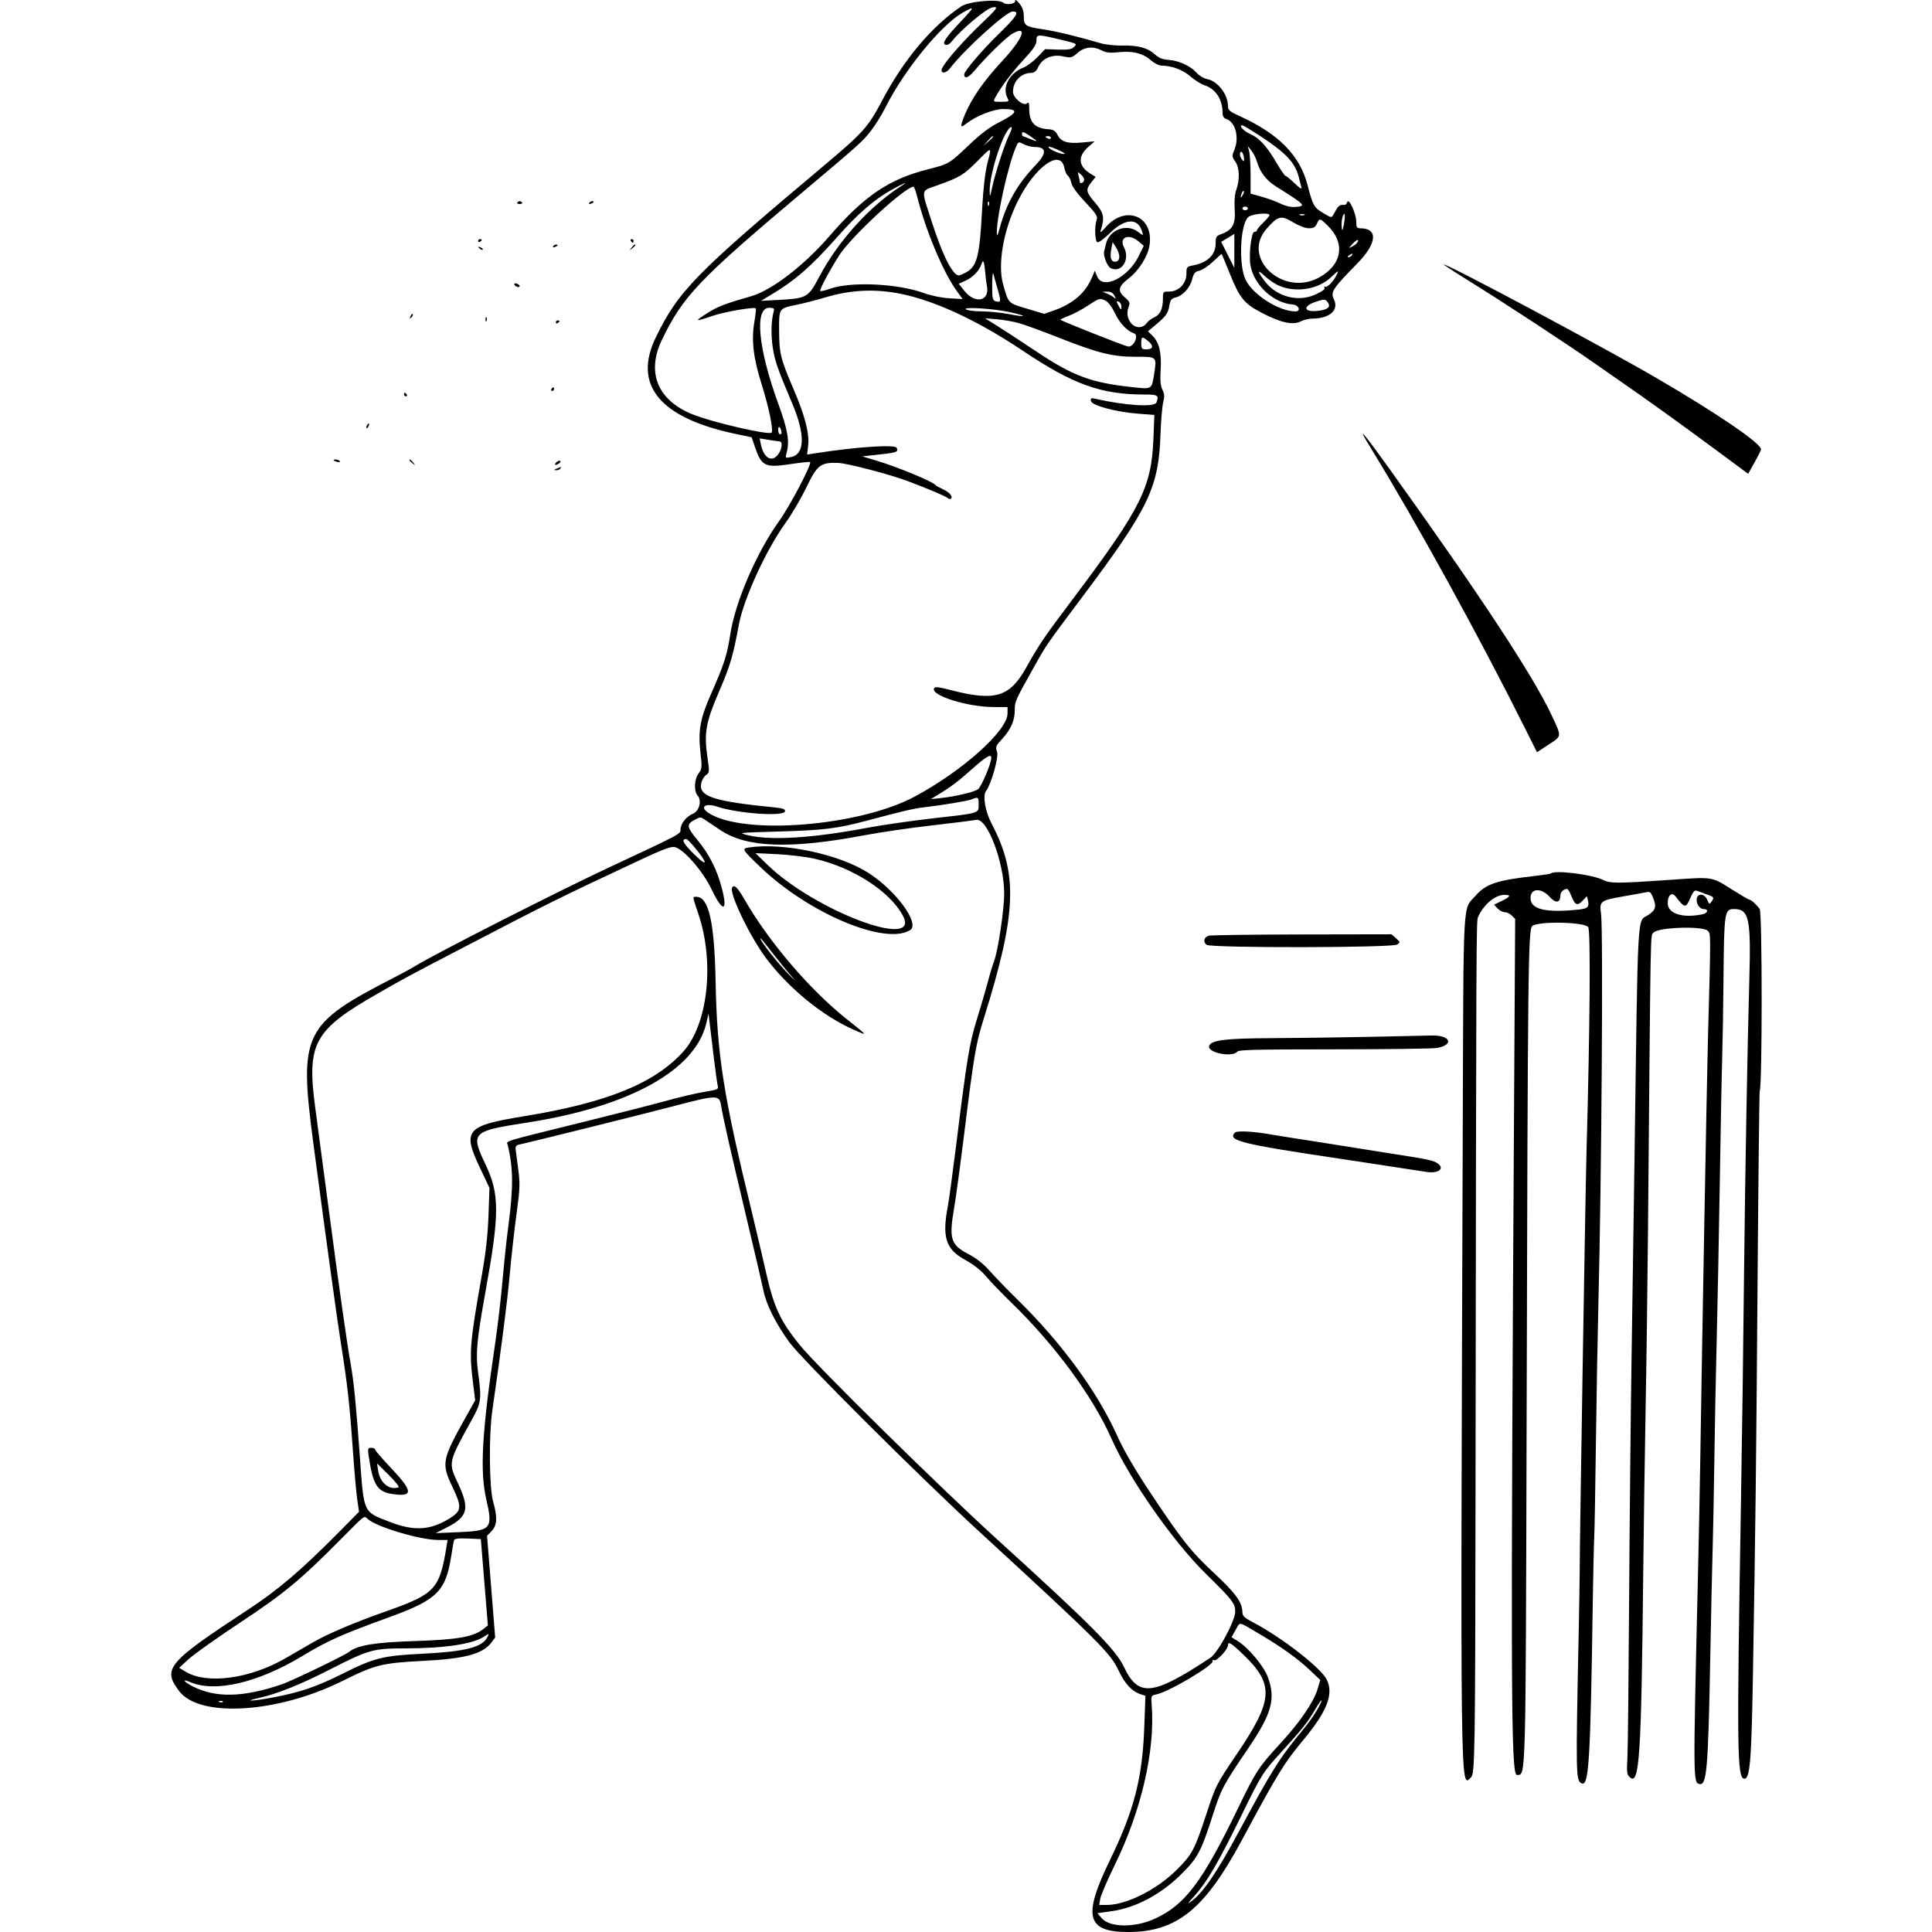 <svg width="60" height="60" viewBox="0 0 60 60" fill="none" xmlns="http://www.w3.org/2000/svg">
<path fill-rule="evenodd" clip-rule="evenodd" d="M48.163 27.127C48.15 27.139 47.932 27.173 47.677 27.202C46.48 27.338 46.151 27.447 45.828 27.815C45.419 28.281 45.453 27.665 45.427 35.088C45.354 56.029 45.347 55.535 45.684 55.198C45.805 55.078 45.814 54.483 45.824 46.28C45.846 28.752 45.846 28.603 45.903 28.476C46.078 28.089 46.428 27.794 46.714 27.792C46.942 27.79 46.916 27.846 46.622 27.988L46.399 28.096L46.509 28.213C46.569 28.277 46.669 28.329 46.732 28.329C46.795 28.329 46.893 28.376 46.95 28.434L47.055 28.538L47.024 33.76C46.912 52.445 46.922 55.121 47.107 55.121C47.39 55.121 47.38 55.485 47.41 44.272C47.447 29.872 47.459 28.864 47.587 28.758C47.773 28.602 49.217 28.631 49.323 28.793C49.401 28.911 49.379 31.831 49.271 35.75C49.234 37.105 49.061 47.76 49.058 48.852C49.057 49.081 49.045 49.863 49.03 50.59C48.934 55.201 48.936 55.312 49.13 55.386C49.344 55.468 49.394 54.636 49.465 49.758C49.479 48.842 49.499 47.938 49.51 47.75C49.521 47.561 49.544 46.261 49.562 44.86C49.579 43.459 49.614 41.508 49.639 40.525C49.739 36.574 49.792 28.866 49.722 28.378C49.666 27.99 49.699 27.963 50.397 27.841C50.72 27.785 51.045 27.726 51.12 27.71C51.239 27.684 51.263 27.701 51.328 27.857C51.451 28.152 51.425 28.257 51.193 28.413C50.836 28.653 50.874 27.98 50.762 35.921C50.737 37.712 50.695 40.545 50.669 42.215C50.643 43.885 50.609 47.235 50.594 49.66C50.579 52.084 50.556 54.301 50.541 54.585C50.517 55.066 50.523 55.109 50.618 55.195C50.914 55.463 50.973 54.565 51.032 48.852C51.048 47.383 51.081 45.091 51.106 43.758C51.132 42.424 51.164 39.978 51.179 38.321C51.266 28.391 51.253 29.099 51.348 28.966C51.467 28.8 52.858 28.748 53.03 28.903C53.135 28.998 53.134 28.88 53.041 32.297C53.009 33.457 52.853 42.011 52.801 45.472C52.789 46.267 52.755 47.964 52.724 49.243C52.581 55.326 52.581 55.366 52.783 55.405C53.005 55.448 53.049 54.929 53.113 51.514C53.14 50.09 53.173 48.572 53.187 48.141C53.201 47.71 53.224 46.498 53.239 45.448C53.253 44.397 53.286 42.689 53.313 41.652C53.339 40.614 53.383 38.388 53.41 36.705C53.436 35.021 53.47 33.28 53.485 32.835C53.499 32.391 53.518 31.245 53.526 30.288C53.543 28.344 53.56 28.231 53.845 28.231C54.322 28.231 54.382 28.512 54.325 30.484C54.27 32.417 54.198 36.398 54.167 39.203C54.136 42.093 54.105 44.409 54.066 46.721C53.936 54.357 53.946 55.216 54.167 55.239C54.347 55.257 54.393 54.709 54.439 52.011C54.519 47.346 54.541 45.515 54.584 39.656C54.608 36.498 54.638 33.897 54.65 33.877C54.73 33.741 54.73 28.347 54.649 28.231C54.552 28.093 54.384 27.941 54.325 27.939C54.303 27.938 54.083 27.81 53.835 27.654C53.125 27.208 53.258 27.229 51.758 27.332C50.249 27.436 50 27.436 49.802 27.334C49.466 27.16 48.279 27.01 48.163 27.127ZM48.796 27.817C48.914 28.119 48.988 28.147 49.164 27.957L49.282 27.83L49.313 27.953C49.365 28.159 49.309 28.219 49.035 28.247C47.992 28.355 47.532 28.244 47.532 27.886C47.532 27.581 47.861 27.563 48.125 27.852C48.323 28.07 48.462 28.041 48.462 27.784C48.462 27.696 48.598 27.587 48.677 27.61C48.7 27.617 48.754 27.71 48.796 27.817ZM53.005 27.776C53.233 27.855 53.245 27.875 53.148 28.008C53.088 28.09 53.079 28.086 53.02 27.943C52.946 27.766 52.75 27.728 52.701 27.883C52.654 28.03 52.771 28.231 52.903 28.231C53.073 28.231 53.043 28.361 52.864 28.396C52.244 28.521 51.793 28.374 51.793 28.047C51.793 27.799 51.919 27.691 52.035 27.839C52.317 28.201 52.353 28.208 52.479 27.923C52.593 27.665 52.625 27.632 52.721 27.672C52.763 27.689 52.891 27.736 53.005 27.776ZM37.54 29.059C37.39 29.101 37.352 29.255 37.471 29.342C37.611 29.445 43.263 29.436 43.396 29.333C43.489 29.262 43.488 29.257 43.353 29.137L43.216 29.015L40.439 29.02C38.912 29.023 37.607 29.04 37.54 29.059ZM42.487 32.201C41.584 32.219 40.232 32.237 39.482 32.241C38.053 32.248 37.621 32.301 37.553 32.48C37.474 32.686 38.266 32.851 38.423 32.662C38.474 32.601 38.909 32.59 41.452 32.588C43.085 32.587 44.517 32.568 44.635 32.545C45.176 32.44 45.036 32.142 44.453 32.159C44.274 32.164 43.389 32.183 42.487 32.201ZM38.356 35.17C38.105 35.422 38.519 35.525 41.679 35.995C41.921 36.031 42.571 36.13 43.124 36.215C43.676 36.3 44.21 36.382 44.31 36.397C44.671 36.449 44.874 36.295 44.654 36.135C44.519 36.037 44.377 36.006 43.197 35.824C42.847 35.769 42.428 35.703 42.267 35.676C42.105 35.649 41.686 35.583 41.336 35.528C40.1 35.335 39.715 35.274 39.309 35.206C38.874 35.133 38.411 35.116 38.356 35.17Z" fill="black"/>
<path fill-rule="evenodd" clip-rule="evenodd" d="M31.528 0.02C31.546 0.121 31.263 0.169 31.158 0.083C31.008 -0.042 30.087 0.04 29.851 0.199C28.93 0.821 28.059 1.86 27.386 3.14C26.965 3.939 26.794 4.13 25.623 5.114C21.589 8.502 21.082 9.019 20.373 10.464C19.64 11.96 20.489 12.985 22.87 13.481L23.343 13.58L23.438 13.859C23.65 14.483 23.751 14.533 24.553 14.413C24.872 14.365 25.145 14.336 25.158 14.35C25.218 14.409 24.537 15.707 24.2 16.176C23.495 17.159 22.829 18.703 22.678 19.708C22.584 20.335 22.485 20.641 22.087 21.539C21.743 22.317 21.676 22.686 21.754 23.38C21.805 23.838 21.801 23.885 21.696 24.018C21.561 24.19 21.544 24.572 21.665 24.706C21.803 24.859 21.717 25.191 21.518 25.273C21.31 25.359 21.134 25.582 21.134 25.758C21.134 25.905 21.19 25.875 18.889 26.951C17.282 27.703 13.516 29.619 12.9 29.998C12.784 30.07 12.499 30.225 12.268 30.344C9.4 31.815 9.275 32.073 9.739 35.566C10.146 38.629 10.471 40.989 10.586 41.71C10.783 42.944 10.859 43.616 10.949 44.908C10.997 45.602 11.062 46.346 11.093 46.56L11.15 46.95L10.545 47.562C9.352 48.768 8.642 49.374 7.685 50.001C5.194 51.635 5.035 51.824 5.566 52.521C6.206 53.361 8.645 53.203 10.662 52.191C11.627 51.707 11.881 51.644 13.096 51.583C14.44 51.516 14.993 51.369 15.265 51.005L15.378 50.853L15.252 49.274L15.126 47.696L15.268 47.547C15.441 47.367 15.453 47.123 15.313 46.627C15.193 46.197 15.178 44.572 15.288 43.814C15.567 41.891 15.755 40.423 15.831 39.578C15.879 39.038 15.973 38.196 16.04 37.708C16.148 36.918 16.154 36.764 16.093 36.305C16.056 36.022 16.02 35.74 16.012 35.68C16.004 35.608 16.039 35.562 16.112 35.548C16.343 35.504 20.077 34.575 20.994 34.333C22.245 34.004 22.342 34.003 22.391 34.317C22.45 34.688 22.673 35.676 23.181 37.81C23.438 38.89 23.677 39.916 23.712 40.089C23.799 40.519 24.08 41.079 24.507 41.676C24.871 42.185 28.538 45.843 30.393 47.548C34.122 50.976 34.484 51.337 34.735 51.872C34.936 52.299 35.153 52.532 35.437 52.621L35.572 52.664L35.537 53.626C35.48 55.224 35.222 56.223 34.462 57.785C33.617 59.523 33.745 60.003 35.05 60C36.542 59.996 37.413 59.293 38.556 57.168C39.703 55.037 39.864 54.775 40.484 54.026C41.223 53.135 41.428 52.597 41.198 52.153C41.006 51.782 39.788 50.839 38.905 50.378C38.647 50.243 38.585 50.183 38.584 50.07C38.581 49.764 38.375 49.478 37.715 48.864C36.977 48.177 36.7 47.827 35.687 46.299C35.228 45.606 34.889 45.02 34.689 44.575C34.082 43.223 32.963 41.697 31.592 40.353C31.287 40.054 30.906 39.66 30.744 39.477C30.546 39.252 30.326 39.078 30.063 38.94C29.521 38.655 29.466 38.468 29.634 37.501C29.68 37.239 29.82 36.204 29.945 35.201C30.252 32.733 30.305 32.421 30.559 31.61C31.572 28.372 31.62 27.149 30.799 25.587C30.596 25.199 30.511 24.712 30.622 24.566C30.783 24.356 31.024 23.502 30.965 23.348C30.909 23.197 30.922 23.165 31.125 22.945C31.396 22.65 31.515 22.377 31.515 22.048C31.515 21.785 31.527 21.757 32.106 20.724C32.515 19.996 32.471 20.06 33.601 18.553C35.68 15.78 35.982 15.152 36.04 13.486C36.054 13.07 36.092 12.625 36.124 12.498C36.17 12.316 36.165 12.232 36.101 12.105C36.041 11.987 36.026 11.822 36.045 11.494C36.077 10.962 36.002 10.638 35.799 10.435L35.651 10.287L35.804 10.161C36.199 9.836 36.272 9.743 36.311 9.513C36.343 9.319 36.377 9.271 36.5 9.242C36.727 9.189 36.956 8.942 37.022 8.679C37.072 8.482 37.11 8.437 37.249 8.406C37.341 8.386 37.532 8.258 37.674 8.123C37.815 7.987 37.936 7.882 37.942 7.89C37.948 7.897 38.063 8.175 38.197 8.508C38.501 9.264 38.639 9.43 39.193 9.719C39.776 10.022 40.147 10.104 40.389 9.984C40.486 9.935 40.645 9.895 40.74 9.895C41.292 9.894 41.588 9.637 41.427 9.299C41.316 9.066 41.372 8.98 42.162 8.171C42.766 7.554 42.803 7.09 42.248 7.09C42.139 7.09 42.12 7.061 42.12 6.885C42.12 6.637 41.889 6.135 41.84 6.276C41.822 6.327 41.789 6.367 41.767 6.364C41.617 6.349 41.565 6.383 41.471 6.557C41.345 6.79 41.381 6.785 41.088 6.613C40.81 6.45 40.771 6.381 40.606 5.744C40.366 4.822 39.706 4.153 38.493 3.603C38.192 3.467 38.136 3.419 38.136 3.3C38.136 2.933 37.818 2.518 37.489 2.456C37.385 2.437 37.237 2.347 37.153 2.253C36.966 2.043 36.607 1.881 36.284 1.859C36.107 1.848 35.988 1.799 35.866 1.688C35.645 1.486 35.342 1.404 34.854 1.415C34.638 1.42 34.335 1.387 34.18 1.342C33.458 1.13 32.795 0.97 32.385 0.909C31.84 0.828 31.796 0.798 31.795 0.504C31.795 0.339 31.754 0.224 31.654 0.104C31.577 0.011 31.52 -0.027 31.528 0.02ZM30.47 0.741C29.966 1.218 29.395 1.862 29.272 2.092C29.166 2.29 29.359 2.31 29.508 2.116C29.958 1.528 31.252 0.356 31.452 0.356C31.675 0.356 31.581 0.505 31.008 1.063C30.515 1.542 29.944 2.211 29.944 2.309C29.944 2.457 30.069 2.421 30.236 2.225C30.665 1.723 31.249 1.154 31.454 1.039C31.939 0.767 31.764 1.21 31.11 1.911C30.56 2.5 30.165 3.069 29.965 3.56C29.806 3.953 29.813 3.994 30.014 3.836C30.314 3.6 30.859 3.386 31.161 3.386C31.654 3.386 31.614 3.504 31.022 3.802C30.738 3.944 30.456 4.157 30.094 4.502C29.477 5.09 29.472 5.092 28.807 5.261C27.605 5.566 26.836 6.088 25.767 7.324C24.968 8.248 23.969 9.016 23.326 9.2C22.497 9.438 22.299 9.514 21.967 9.724C21.552 9.987 21.572 10 22.112 9.815C22.487 9.686 23.418 9.523 23.471 9.577C23.485 9.59 23.466 9.773 23.43 9.982C23.329 10.559 23.393 11.111 23.656 11.943C23.872 12.627 24.021 13.344 23.965 13.433C23.906 13.53 22.09 13.109 21.483 12.858C20.417 12.417 20.072 11.562 20.555 10.557C21.204 9.206 21.71 8.674 24.867 6.017C26.715 4.462 26.776 4.407 27.047 4.063C27.181 3.891 27.386 3.562 27.502 3.33C28.082 2.175 29.223 0.776 29.898 0.393C30.279 0.177 30.277 0.203 29.879 0.625C29.366 1.168 29.246 1.345 29.36 1.389C29.417 1.411 29.491 1.372 29.561 1.283C29.843 0.923 30.62 0.272 30.813 0.232C31.027 0.188 30.979 0.259 30.47 0.741ZM32.946 1.234C33.462 1.358 33.458 1.356 33.351 1.462C33.281 1.532 33.167 1.55 32.859 1.54L32.457 1.527L32.223 1.771C32.094 1.906 31.901 2.051 31.794 2.093C31.34 2.273 31.11 2.713 31.292 3.053C31.346 3.153 31.33 3.162 31.094 3.162C30.846 3.162 30.84 3.158 30.904 3.036C31.069 2.724 31.433 2.238 31.795 1.848C32.103 1.515 32.188 1.387 32.188 1.252C32.188 1.059 32.215 1.058 32.946 1.234ZM34.219 1.568C34.352 1.637 34.475 1.649 34.743 1.621C35.178 1.574 35.495 1.654 35.745 1.874C35.854 1.969 35.998 2.04 36.085 2.04C36.394 2.04 36.738 2.17 36.971 2.374C37.103 2.49 37.301 2.614 37.413 2.65C37.757 2.763 37.968 3.089 37.968 3.508C37.968 3.612 38.005 3.671 38.084 3.696C38.368 3.786 38.494 4.271 38.333 4.657C38.255 4.843 38.257 4.868 38.361 5.014C38.494 5.201 38.509 5.572 38.395 5.892C38.345 6.036 38.327 6.248 38.345 6.503C38.377 6.955 38.277 7.144 37.942 7.265C37.771 7.327 37.751 7.356 37.754 7.541C37.759 7.907 37.51 8.156 37.054 8.241C36.855 8.279 36.846 8.291 36.846 8.503C36.846 8.804 36.606 9.054 36.317 9.054C36.121 9.054 36.116 9.058 36.116 9.274C36.116 9.587 36.031 9.774 35.851 9.853C35.765 9.891 35.662 9.966 35.622 10.021C35.353 10.384 34.879 9.979 35.05 9.53C35.099 9.401 35.085 9.365 34.938 9.241C34.697 9.039 34.725 8.896 35.052 8.647C35.367 8.407 35.648 7.959 35.7 7.614C35.837 6.7 34.939 6.347 34.323 7.073C34.219 7.196 34.158 7.24 34.178 7.176C34.312 6.762 34.286 6.619 34.018 6.305C33.722 5.959 33.709 5.891 33.894 5.66L34.027 5.493L33.868 5.396C33.486 5.163 33.461 4.859 33.8 4.561L33.997 4.388L33.612 4.425C33.155 4.469 32.955 4.407 32.841 4.187C32.779 4.067 32.714 4.025 32.572 4.015C32.133 3.985 31.964 3.807 31.964 3.377C31.964 3.188 31.95 3.159 31.886 3.213C31.777 3.303 31.459 3.034 31.459 2.852C31.459 2.523 31.709 2.266 32.031 2.263C32.121 2.262 32.186 2.207 32.244 2.081C32.37 1.81 32.676 1.678 33.013 1.75C33.263 1.804 33.288 1.798 33.464 1.643C33.68 1.453 33.946 1.427 34.219 1.568ZM39.135 4.224C39.963 4.767 40.237 5.066 40.347 5.547C40.369 5.639 40.4 5.763 40.418 5.821C40.438 5.89 40.364 5.846 40.208 5.695C40.074 5.567 39.946 5.462 39.923 5.462C39.9 5.462 39.777 5.285 39.65 5.067C39.344 4.543 39.112 4.287 38.83 4.163C38.621 4.071 38.457 3.891 38.581 3.891C38.607 3.891 38.857 4.041 39.135 4.224ZM31.355 4.158C31.211 4.443 30.913 5.352 30.817 5.799C30.747 6.125 30.738 6.14 30.735 5.939C30.726 5.363 31.206 3.947 31.411 3.947C31.438 3.947 31.413 4.042 31.355 4.158ZM32.188 4.377C32.188 4.388 32.097 4.36 31.985 4.313C31.873 4.266 31.772 4.228 31.761 4.228C31.749 4.228 31.739 4.19 31.739 4.143C31.739 4.078 31.791 4.093 31.964 4.207C32.087 4.288 32.188 4.365 32.188 4.377ZM30.841 4.246C30.841 4.256 30.772 4.326 30.687 4.401L30.533 4.537L30.669 4.382C30.796 4.238 30.841 4.202 30.841 4.246ZM32.637 4.282C32.637 4.312 32.599 4.322 32.553 4.304C32.507 4.287 32.469 4.262 32.469 4.25C32.469 4.238 32.507 4.228 32.553 4.228C32.599 4.228 32.637 4.252 32.637 4.282ZM32.121 4.565C32.511 4.565 32.521 4.753 32.15 5.14C31.589 5.726 31.25 6.326 31.039 7.108C30.98 7.329 30.96 7.359 30.957 7.237C30.947 6.761 31.297 5.174 31.542 4.587C31.623 4.392 31.624 4.392 31.791 4.478C31.883 4.526 32.031 4.565 32.121 4.565ZM33.063 4.775C33.02 4.817 32.651 4.677 32.579 4.59C32.532 4.534 32.599 4.546 32.8 4.629C32.959 4.695 33.077 4.761 33.063 4.775ZM39.043 5.042C39.132 5.345 39.333 5.605 39.614 5.782C40.552 6.372 40.576 6.398 40.227 6.427C40.094 6.438 39.922 6.399 39.764 6.322C39.625 6.255 39.359 6.158 39.174 6.107L38.838 6.013V5.443C38.838 5.13 38.818 4.798 38.794 4.705L38.751 4.537L38.864 4.677C38.927 4.754 39.007 4.918 39.043 5.042ZM30.665 5.07C30.597 5.334 30.537 5.845 30.504 6.444C30.41 8.15 30.346 8.342 29.805 8.548C29.621 8.618 29.289 7.983 28.94 6.896C28.596 5.826 28.576 5.95 29.133 5.748C29.818 5.501 29.925 5.435 30.356 5.002C30.813 4.542 30.802 4.539 30.665 5.07ZM38.636 4.957C38.637 5.022 38.62 5.018 38.559 4.938C38.516 4.881 38.496 4.794 38.515 4.746C38.552 4.648 38.631 4.786 38.636 4.957ZM33.055 5.215C33.074 5.314 33.123 5.423 33.165 5.458C33.207 5.493 33.256 5.597 33.275 5.69C33.295 5.793 33.462 6.022 33.706 6.279C34.041 6.633 34.096 6.718 34.058 6.824C33.986 7.026 34.003 7.497 34.083 7.524C34.122 7.538 34.299 7.406 34.475 7.233C34.913 6.802 35.307 6.76 35.447 7.13C35.523 7.328 35.514 7.334 35.351 7.206C34.994 6.925 34.443 7.132 34.344 7.585C34.326 7.667 34.302 7.765 34.291 7.801C34.253 7.926 34.382 8.267 34.488 8.323C34.821 8.502 35.107 8.065 34.907 7.683C34.741 7.363 35.059 7.238 35.366 7.503L35.52 7.635L35.365 7.951C35.038 8.62 34.252 9.01 34.076 8.591L34 8.408L33.906 8.63C33.704 9.105 33.313 9.439 32.716 9.647L32.429 9.747L31.89 9.585C31.298 9.408 31.325 9.435 31.153 8.833C30.976 8.211 31.16 7.155 31.602 6.259C32.135 5.178 32.94 4.6 33.055 5.215ZM33.666 5.608C33.634 5.69 33.535 5.718 33.534 5.645C33.534 5.622 33.517 5.54 33.497 5.462C33.462 5.324 33.463 5.324 33.578 5.426C33.643 5.483 33.682 5.565 33.666 5.608ZM28.014 5.76C27.023 6.388 26.038 7.472 25.448 8.587C25.098 9.249 25.064 9.268 24.136 9.317L23.631 9.343L23.911 9.176C24.688 8.714 25.193 8.276 26.004 7.358C26.643 6.635 27.154 6.192 27.699 5.89C28.047 5.697 28.238 5.619 28.014 5.76ZM28.481 6.094C28.74 7.136 29.282 8.435 29.699 9.016L29.894 9.287L29.484 9.264C29.238 9.25 28.917 9.183 28.68 9.097C27.873 8.803 26.411 8.739 25.774 8.969C25.626 9.022 25.491 9.053 25.474 9.036C25.441 9.003 25.755 8.412 26.061 7.931C26.43 7.351 28.11 5.799 28.368 5.799C28.39 5.799 28.44 5.932 28.481 6.094ZM38.592 6.061C38.526 6.175 38.51 6.139 38.564 5.998C38.583 5.948 38.611 5.918 38.625 5.933C38.64 5.947 38.625 6.005 38.592 6.061ZM16.063 6.292C16.048 6.316 16.082 6.336 16.14 6.336C16.197 6.336 16.232 6.316 16.216 6.292C16.201 6.268 16.167 6.248 16.14 6.248C16.113 6.248 16.078 6.268 16.063 6.292ZM18.3 6.303C18.281 6.335 18.303 6.345 18.353 6.326C18.451 6.288 18.468 6.248 18.388 6.248C18.358 6.248 18.319 6.273 18.3 6.303ZM30.712 6.371C30.694 6.415 30.68 6.402 30.678 6.337C30.675 6.278 30.688 6.245 30.707 6.263C30.726 6.282 30.728 6.33 30.712 6.371ZM38.754 6.472C38.754 6.503 38.716 6.529 38.669 6.529C38.623 6.529 38.585 6.503 38.585 6.472C38.585 6.442 38.623 6.416 38.669 6.416C38.716 6.416 38.754 6.442 38.754 6.472ZM39.426 6.683C39.426 6.706 39.337 6.811 39.23 6.915C39.122 7.02 39.034 7.127 39.034 7.154C39.034 7.18 38.998 7.202 38.955 7.202C38.858 7.202 38.776 7.928 38.836 8.25C38.951 8.862 39.547 9.411 40.147 9.457C40.337 9.471 40.415 9.671 40.23 9.671C39.728 9.671 38.927 9.167 38.69 8.702C38.463 8.258 38.508 6.998 38.76 6.747C38.866 6.641 39.428 6.587 39.426 6.683ZM40.507 6.678C40.468 6.694 40.405 6.694 40.367 6.678C40.328 6.662 40.36 6.65 40.437 6.65C40.514 6.65 40.546 6.662 40.507 6.678ZM41.733 6.977C41.699 7.152 41.68 7.187 41.671 7.09C41.656 6.92 41.666 6.809 41.709 6.697C41.768 6.541 41.784 6.722 41.733 6.977ZM40.648 7.089C40.79 7.09 40.847 7.057 40.896 6.949C40.978 6.769 40.99 6.771 41.232 7.006C41.792 7.55 41.682 8.225 40.968 8.617C39.849 9.232 38.535 8.014 39.335 7.104C39.686 6.704 39.784 6.679 40.148 6.898C40.337 7.012 40.539 7.089 40.648 7.089ZM38.333 7.789L38.333 8.32L38.129 7.916L37.925 7.511L38.129 7.39C38.241 7.323 38.333 7.266 38.333 7.263C38.334 7.26 38.334 7.497 38.333 7.789ZM14.849 7.486C14.849 7.518 14.874 7.53 14.905 7.51C14.936 7.491 14.961 7.465 14.961 7.451C14.961 7.437 14.936 7.426 14.905 7.426C14.874 7.426 14.849 7.453 14.849 7.486ZM19.591 7.482C19.61 7.513 19.637 7.539 19.65 7.539C19.664 7.539 19.675 7.513 19.675 7.482C19.675 7.452 19.648 7.426 19.615 7.426C19.583 7.426 19.572 7.452 19.591 7.482ZM42.151 7.535C42.131 7.567 42.059 7.623 41.991 7.658C41.873 7.719 41.874 7.715 42.004 7.574C42.133 7.434 42.229 7.408 42.151 7.535ZM34.76 7.999C34.748 8.084 34.703 8.128 34.63 8.128C34.499 8.128 34.463 8.001 34.516 7.719L34.554 7.518L34.666 7.694C34.727 7.791 34.77 7.929 34.76 7.999ZM17.178 7.65C17.159 7.682 17.181 7.691 17.231 7.672C17.328 7.635 17.346 7.595 17.265 7.595C17.236 7.595 17.197 7.62 17.178 7.65ZM19.612 7.693C19.542 7.782 19.544 7.784 19.633 7.714C19.687 7.672 19.731 7.627 19.731 7.616C19.731 7.57 19.685 7.599 19.612 7.693ZM14.89 7.714C14.928 7.752 14.974 7.769 14.991 7.752C15.008 7.735 14.977 7.704 14.922 7.682C14.842 7.652 14.835 7.658 14.89 7.714ZM41.98 7.931C41.961 7.962 41.915 7.987 41.879 7.987C41.838 7.986 41.845 7.964 41.896 7.931C42.004 7.862 42.023 7.862 41.98 7.931ZM30.595 8.445C30.609 8.61 30.633 8.8 30.647 8.867C30.751 9.352 30.289 9.459 29.948 9.03L29.774 8.812L29.989 8.715C30.211 8.616 30.417 8.401 30.48 8.203C30.532 8.037 30.567 8.11 30.595 8.445ZM45.575 8.696C46.699 9.392 48.684 10.694 49.559 11.308C49.711 11.415 50.013 11.625 50.229 11.775C51.197 12.445 52.215 13.177 53.438 14.083L54.291 14.715L54.49 14.358C54.6 14.162 54.69 13.98 54.69 13.954C54.69 13.767 53.32 12.833 51.435 11.735C49.815 10.791 44.985 8.212 44.837 8.212C44.814 8.212 45.146 8.43 45.575 8.696ZM30.984 8.984C31.093 9.366 31.087 9.4 30.923 9.357C30.825 9.331 30.813 9.277 30.813 8.854C30.813 8.593 30.829 8.437 30.849 8.506C30.868 8.576 30.929 8.791 30.984 8.984ZM39.681 8.854C40.209 9.105 40.928 8.998 41.338 8.608C41.576 8.382 41.593 8.377 41.496 8.566C41.395 8.762 41.211 8.941 41.15 8.903C41.117 8.883 41.11 8.896 41.134 8.934C41.16 8.977 41.064 9.05 40.855 9.146C40.311 9.395 39.643 9.218 39.273 8.727C39.036 8.412 39.04 8.348 39.281 8.575C39.386 8.674 39.566 8.8 39.681 8.854ZM15.971 8.825C15.971 8.851 16.009 8.888 16.055 8.905C16.102 8.923 16.14 8.916 16.14 8.889C16.14 8.863 16.102 8.827 16.055 8.809C16.009 8.791 15.971 8.798 15.971 8.825ZM28.185 9.172C29.216 9.422 30.47 10.024 31.765 10.893C33.322 11.937 34.195 12.252 35.534 12.252C35.962 12.252 35.999 12.277 35.914 12.5C35.855 12.652 34.951 12.597 34.02 12.385C33.884 12.354 33.864 12.365 33.881 12.455C33.907 12.594 34.663 12.796 35.352 12.848L35.85 12.886L35.821 13.621C35.762 15.13 35.436 15.783 33.377 18.524C32.386 19.842 32.31 19.953 31.851 20.765C31.351 21.646 30.891 21.782 29.559 21.439C29.125 21.328 29.03 21.318 29.005 21.383C28.92 21.604 30.055 21.956 30.855 21.958L31.29 21.959V22.158C31.29 22.689 29.9 23.935 28.416 24.734C26.691 25.663 23.08 25.952 22.004 25.247C21.717 25.058 21.904 24.926 22.279 25.053C22.912 25.266 24.345 25.365 24.378 25.198C24.391 25.13 24.328 25.103 24.097 25.08C22.147 24.886 21.687 24.735 21.778 24.319C21.799 24.225 21.866 24.112 21.928 24.069C22.034 23.995 22.036 23.967 21.972 23.529C21.86 22.764 21.916 22.442 22.329 21.482C22.678 20.671 22.765 20.379 22.945 19.404C23.095 18.595 23.793 17.071 24.398 16.236C24.588 15.973 24.88 15.475 25.047 15.128C25.381 14.437 25.483 14.358 26.025 14.376C26.306 14.385 27.627 14.729 28.176 14.936C28.841 15.186 29.345 15.4 29.426 15.465C29.465 15.496 29.513 15.507 29.531 15.489C29.6 15.419 29.498 15.296 29.29 15.198C29.171 15.142 29.061 15.08 29.046 15.06C28.962 14.951 27.847 14.491 27.196 14.298L26.778 14.173L27.14 14.134C27.871 14.055 27.9 14.045 27.848 13.909C27.804 13.795 26.572 13.879 25.274 14.084L25.065 14.117L25.097 13.844C25.141 13.461 25.001 12.916 24.644 12.084C24.241 11.145 24.2 10.978 24.196 10.277C24.191 9.57 24.186 9.578 24.732 9.467C24.959 9.42 25.357 9.319 25.615 9.241C26.483 8.979 27.299 8.957 28.185 9.172ZM34.608 9.18C34.666 9.289 34.664 9.297 34.593 9.238C34.548 9.201 34.449 9.146 34.374 9.115L34.236 9.061L34.389 9.057C34.492 9.055 34.563 9.094 34.608 9.18ZM34.336 9.339C34.416 9.375 34.536 9.538 34.635 9.744C34.781 10.047 35.005 10.281 35.22 10.354C35.384 10.41 35.201 10.798 35.029 10.76C34.871 10.726 32.981 9.977 32.935 9.931C32.924 9.92 33.036 9.866 33.183 9.811C33.33 9.756 33.599 9.614 33.78 9.495C34.145 9.254 34.148 9.253 34.336 9.339ZM41.245 9.406C41.333 9.545 41.219 9.626 40.895 9.657C40.497 9.695 40.454 9.518 40.829 9.384C41.125 9.279 41.166 9.281 41.245 9.406ZM34.826 9.518C34.826 9.647 34.813 9.64 34.72 9.462C34.665 9.357 34.668 9.342 34.74 9.369C34.787 9.387 34.826 9.454 34.826 9.518ZM24.032 9.657C23.951 9.94 23.938 10.382 23.996 10.774C24.061 11.207 24.145 11.449 24.614 12.557C25.011 13.497 24.994 14.111 24.568 14.194C24.386 14.23 24.383 14.228 24.427 14.069C24.527 13.71 24.468 13.355 24.168 12.532C23.543 10.816 23.425 9.559 23.888 9.559C24.024 9.559 24.054 9.579 24.032 9.657ZM31.392 9.7C31.93 9.823 31.882 9.861 31.324 9.754C31.084 9.708 30.707 9.67 30.486 9.67C30.265 9.669 30.046 9.642 30 9.609C29.873 9.519 30.895 9.585 31.392 9.7ZM12.748 9.823C12.718 9.903 12.724 9.909 12.78 9.854C12.818 9.816 12.835 9.771 12.818 9.753C12.801 9.736 12.77 9.767 12.748 9.823ZM15.078 9.928C15.081 9.993 15.094 10.007 15.112 9.962C15.128 9.921 15.126 9.873 15.107 9.854C15.089 9.836 15.076 9.869 15.078 9.928ZM31.666 10.041C31.845 10.092 32.423 10.305 32.95 10.513C34.114 10.973 34.566 11.082 35.291 11.08C35.934 11.079 35.927 11.072 35.843 11.612C35.767 12.099 35.782 12.09 35.161 12.023C33.877 11.884 33.325 11.678 32.168 10.905C31.67 10.573 31.111 10.207 30.926 10.093L30.589 9.885L30.965 9.916C31.172 9.933 31.487 9.989 31.666 10.041ZM17.262 10.011C17.262 10.043 17.287 10.055 17.318 10.035C17.349 10.016 17.374 9.99 17.374 9.976C17.374 9.962 17.349 9.951 17.318 9.951C17.287 9.951 17.262 9.978 17.262 10.011ZM35.681 10.614C35.834 10.745 35.802 10.849 35.611 10.849C35.456 10.849 35.443 10.834 35.443 10.649C35.443 10.441 35.475 10.437 35.681 10.614ZM17.122 12.084C17.103 12.114 17.114 12.14 17.146 12.14C17.179 12.14 17.206 12.114 17.206 12.084C17.206 12.053 17.195 12.027 17.181 12.027C17.168 12.027 17.141 12.053 17.122 12.084ZM12.548 12.252C12.548 12.283 12.575 12.308 12.608 12.308C12.64 12.308 12.652 12.283 12.633 12.252C12.614 12.221 12.587 12.196 12.573 12.196C12.559 12.196 12.548 12.221 12.548 12.252ZM11.396 13.209C11.375 13.242 11.371 13.281 11.386 13.296C11.4 13.311 11.427 13.284 11.445 13.236C11.483 13.137 11.451 13.12 11.396 13.209ZM24.272 13.444C24.274 13.467 24.251 13.486 24.22 13.486C24.189 13.486 24.166 13.417 24.168 13.332C24.172 13.188 24.257 13.28 24.272 13.444ZM42.593 13.95C43.975 16.201 45.928 19.751 47.361 22.618L47.733 23.362L48.095 23.123C48.512 22.849 48.508 22.897 48.173 22.183C47.608 20.982 45.947 18.458 43.225 14.665C42.281 13.349 42.095 13.14 42.593 13.95ZM24.206 13.707C24.322 13.713 24.285 13.975 24.145 14.138C23.948 14.367 23.71 14.206 23.626 13.786L23.592 13.615L23.864 13.659C24.014 13.684 24.168 13.706 24.206 13.707ZM10.36 14.293C10.36 14.305 10.411 14.328 10.472 14.344C10.534 14.36 10.57 14.351 10.553 14.323C10.523 14.274 10.36 14.249 10.36 14.293ZM12.717 14.293C12.717 14.305 12.761 14.349 12.815 14.391C12.904 14.461 12.906 14.459 12.836 14.37C12.763 14.277 12.717 14.247 12.717 14.293ZM17.274 14.362C17.194 14.449 17.248 14.465 17.366 14.39C17.408 14.364 17.421 14.329 17.394 14.313C17.368 14.297 17.314 14.319 17.274 14.362ZM17.29 14.552C17.199 14.592 17.195 14.601 17.273 14.604C17.325 14.607 17.383 14.583 17.402 14.552C17.442 14.488 17.44 14.488 17.29 14.552ZM30.785 23.535C30.785 23.711 30.473 24.446 30.369 24.514C30.232 24.604 29.659 24.738 29.214 24.785L28.906 24.817L29.102 24.698C29.538 24.434 29.748 24.276 30.187 23.884C30.623 23.494 30.785 23.399 30.785 23.535ZM30.393 24.983C30.393 25.263 30.442 25.248 28.991 25.412C28.327 25.487 27.392 25.622 26.913 25.712C25.237 26.028 23.941 26.108 23.238 25.941C22.905 25.861 22.913 25.86 24.164 25.824C25.583 25.784 25.988 25.734 26.913 25.488C28.055 25.184 28.379 25.108 28.701 25.071C29.279 25.004 30.051 24.875 30.181 24.823C30.381 24.742 30.393 24.751 30.393 24.983ZM21.925 25.48C22.005 25.534 22.207 25.67 22.375 25.782C23.19 26.328 24.548 26.375 26.857 25.938C27.336 25.847 28.27 25.711 28.934 25.635C29.597 25.559 30.22 25.481 30.318 25.461C30.657 25.393 31.182 26.77 31.186 27.738C31.188 28.245 30.994 29.54 30.866 29.869C30.824 29.978 30.74 30.256 30.68 30.488C30.619 30.719 30.468 31.237 30.343 31.638C30.104 32.411 30.034 32.834 29.694 35.566C29.586 36.43 29.471 37.276 29.439 37.445C29.251 38.42 29.369 38.794 29.964 39.121C30.237 39.27 30.464 39.449 30.625 39.64C30.759 39.8 31.118 40.173 31.422 40.468C32.762 41.769 33.938 43.369 34.516 44.675C35.077 45.941 36.431 47.878 37.465 48.892C38.276 49.687 38.361 49.796 38.361 50.052C38.361 50.335 37.825 51.329 37.588 51.485C35.795 52.668 35.354 52.715 34.907 51.771C34.646 51.223 33.888 50.459 30.983 47.821C29.188 46.19 25.386 42.447 24.833 41.766C24.243 41.038 24.031 40.586 23.802 39.569C23.695 39.095 23.482 38.19 23.329 37.558C22.457 33.969 22.267 32.747 22.223 30.46C22.188 28.631 22.009 27.851 21.626 27.851C21.502 27.851 21.497 27.811 21.692 28.394C22.197 29.901 21.983 31.816 21.216 32.663C20.327 33.646 18.849 34.245 16.28 34.665C14.47 34.96 14.352 35.097 14.901 36.259L15.201 36.892L15.171 37.744C15.15 38.34 15.088 38.899 14.963 39.606C14.59 41.715 14.569 41.972 14.69 42.949L14.757 43.487L14.493 43.959C13.716 45.349 13.699 45.438 14.06 46.197C14.351 46.81 14.338 46.925 13.951 47.163C13.358 47.527 12.857 47.555 12.113 47.267C11.266 46.939 11.304 47.022 11.174 45.217C11.059 43.631 10.986 42.891 10.89 42.355C10.772 41.695 10.565 40.236 10.217 37.614C10.048 36.333 9.856 34.894 9.792 34.415C9.521 32.394 9.741 31.992 11.749 30.845C12.606 30.355 12.68 30.316 14.26 29.493C17.087 28.02 17.305 27.913 19.893 26.701C20.597 26.372 20.846 26.279 20.959 26.307C21.239 26.376 21.829 27.055 22.096 27.615C22.443 28.342 22.612 28.33 22.419 27.591C22.266 27.001 22.029 26.535 21.653 26.078C21.319 25.674 21.311 25.595 21.588 25.453C21.759 25.365 21.752 25.364 21.925 25.48ZM21.537 26.274C21.984 26.796 22.005 26.97 21.569 26.541C21.214 26.191 21.145 26.06 21.312 26.056C21.333 26.055 21.434 26.153 21.537 26.274ZM23.252 26.32C23.027 26.354 23.046 26.385 23.619 26.932C25.123 28.37 27.489 29.365 28.264 28.886C28.582 28.69 27.83 27.659 26.965 27.106C26.061 26.527 24.318 26.158 23.252 26.32ZM25.299 26.669C26.477 26.933 27.644 27.687 28.04 28.438C28.618 29.532 25.3 28.284 23.831 26.854L23.462 26.495L24.136 26.527C24.506 26.545 25.03 26.608 25.299 26.669ZM22.737 27.563C22.635 27.728 23.294 29.098 23.795 29.763C24.493 30.69 25.533 31.541 26.493 31.97C26.971 32.184 26.973 32.187 26.296 31.65C25.154 30.744 23.881 29.254 23.126 27.942C22.904 27.555 22.803 27.457 22.737 27.563ZM23.998 29.604C24.195 29.858 24.47 30.195 24.611 30.353C24.751 30.51 24.681 30.45 24.456 30.219C24.112 29.867 23.549 29.141 23.62 29.141C23.631 29.141 23.802 29.349 23.998 29.604ZM22.172 32.877C22.221 33.28 22.275 33.661 22.291 33.724C22.318 33.827 22.28 33.844 21.883 33.908C21.642 33.947 21.128 34.066 20.742 34.173C20.356 34.281 19.181 34.581 18.132 34.84C15.507 35.49 15.734 35.421 15.768 35.56C15.941 36.272 15.946 36.885 15.785 38.091C15.735 38.461 15.655 39.218 15.606 39.774C15.557 40.329 15.455 41.2 15.379 41.71C14.965 44.498 14.898 45.678 15.102 46.563C15.313 47.48 15.261 47.541 14.226 47.584L13.53 47.613L13.88 47.435C14.527 47.105 14.592 46.856 14.232 46.086C13.914 45.408 13.908 45.438 14.674 44.053C14.945 43.564 14.96 43.439 14.846 42.61C14.768 42.04 14.809 41.597 15.073 40.139C15.516 37.691 15.518 37.094 15.082 36.172C14.606 35.166 14.641 35.131 16.364 34.864C19.546 34.371 21.594 33.237 21.934 31.78L22.004 31.479L22.044 31.811C22.066 31.994 22.124 32.473 22.172 32.877ZM11.452 45.231C11.581 46.111 11.716 46.328 12.179 46.397C12.841 46.496 12.834 46.317 12.146 45.593C11.874 45.307 11.651 45.048 11.651 45.018C11.651 44.988 11.597 44.964 11.532 44.964C11.422 44.964 11.416 44.984 11.452 45.231ZM12.378 46.19C12.087 46.287 11.8 46.052 11.743 45.669L11.71 45.448L12.075 45.809C12.275 46.007 12.412 46.179 12.378 46.19ZM11.422 47.175C11.699 47.423 13.043 47.823 13.603 47.825L13.9 47.826L13.866 48.036C13.651 49.355 13.514 49.502 12.001 50.037C10.998 50.391 10.189 50.734 9.715 51.007C9.499 51.132 9.12 51.351 8.873 51.494C7.763 52.139 6.425 52.319 5.758 51.913L5.564 51.795L5.859 51.525C6.021 51.375 6.74 50.865 7.457 50.391C8.835 49.479 9.334 49.066 10.612 47.775C11.355 47.025 11.299 47.066 11.422 47.175ZM15.042 49.138L15.151 50.479L15.022 50.582C14.713 50.833 14.217 50.922 12.885 50.964C11.64 51.004 11.099 51.093 10.837 51.304C10.703 51.411 9.067 52.2 8.761 52.305C7.56 52.716 6.7 52.737 5.986 52.372C5.696 52.224 5.639 52.125 5.911 52.241C6.679 52.57 8.003 52.263 9.378 51.436C10.2 50.941 10.582 50.771 12.128 50.209C13.57 49.684 13.845 49.41 14.012 48.331C14.048 48.099 14.087 47.877 14.098 47.837C14.113 47.784 14.229 47.769 14.526 47.781L14.933 47.798L15.042 49.138ZM39.067 50.717C39.792 51.144 40.29 51.499 40.676 51.864L41.003 52.174L40.916 52.462C40.797 52.857 40.376 53.476 39.793 54.11C39.078 54.889 39.014 54.988 38.437 56.178C37.339 58.447 36.801 59.159 35.862 59.589C35.246 59.871 34.465 59.863 34.215 59.572L34.081 59.416L34.55 59.349C35.263 59.247 36.041 58.836 36.651 58.238C37.192 57.708 37.295 57.519 37.653 56.404C37.929 55.545 37.973 55.461 38.771 54.286C39.501 53.211 39.625 52.754 39.37 52.073C39.246 51.74 38.763 51.164 38.443 50.967L38.247 50.846L38.37 50.626C38.521 50.359 38.441 50.348 39.067 50.717ZM15.13 50.855C14.966 51.161 14.437 51.293 13.11 51.359C11.889 51.419 11.619 51.487 10.626 51.985C9.85 52.374 9.339 52.55 8.531 52.706C7.884 52.831 7.493 52.853 8.031 52.734C8.606 52.607 9.332 52.316 10.271 51.835C11.446 51.233 11.591 51.193 12.573 51.192C13.81 51.191 14.698 51.057 15.044 50.82C15.191 50.719 15.201 50.723 15.13 50.855ZM38.636 51.408C39.577 52.32 39.541 52.807 38.405 54.482C37.775 55.411 37.758 55.446 37.471 56.319C37.098 57.453 37.026 57.589 36.543 58.07C35.927 58.684 34.979 59.16 34.373 59.16H34.138L34.169 58.968C34.186 58.863 34.389 58.389 34.621 57.916C35.445 56.232 35.876 54.371 35.767 52.956C35.745 52.659 35.746 52.655 35.916 52.62C36.315 52.536 37.728 51.696 37.658 51.583C37.64 51.554 37.661 51.544 37.706 51.561C37.791 51.594 38.136 51.221 38.136 51.095C38.136 50.96 38.241 51.026 38.636 51.408ZM40.917 53.082C40.835 53.231 40.643 53.504 40.489 53.689C39.724 54.615 39.525 54.931 38.456 56.916C37.798 58.138 37.37 58.766 37.014 59.035C36.85 59.159 36.866 59.13 37.107 58.864C37.482 58.451 37.845 57.829 38.534 56.42C39.178 55.103 39.218 55.04 39.789 54.416C40.405 53.743 40.624 53.468 40.837 53.101C41.063 52.712 41.129 52.696 40.917 53.082ZM6.922 52.853C6.903 52.872 6.855 52.874 6.814 52.858C6.77 52.84 6.783 52.827 6.848 52.824C6.907 52.822 6.94 52.835 6.922 52.853Z" fill="black"/>
</svg>
